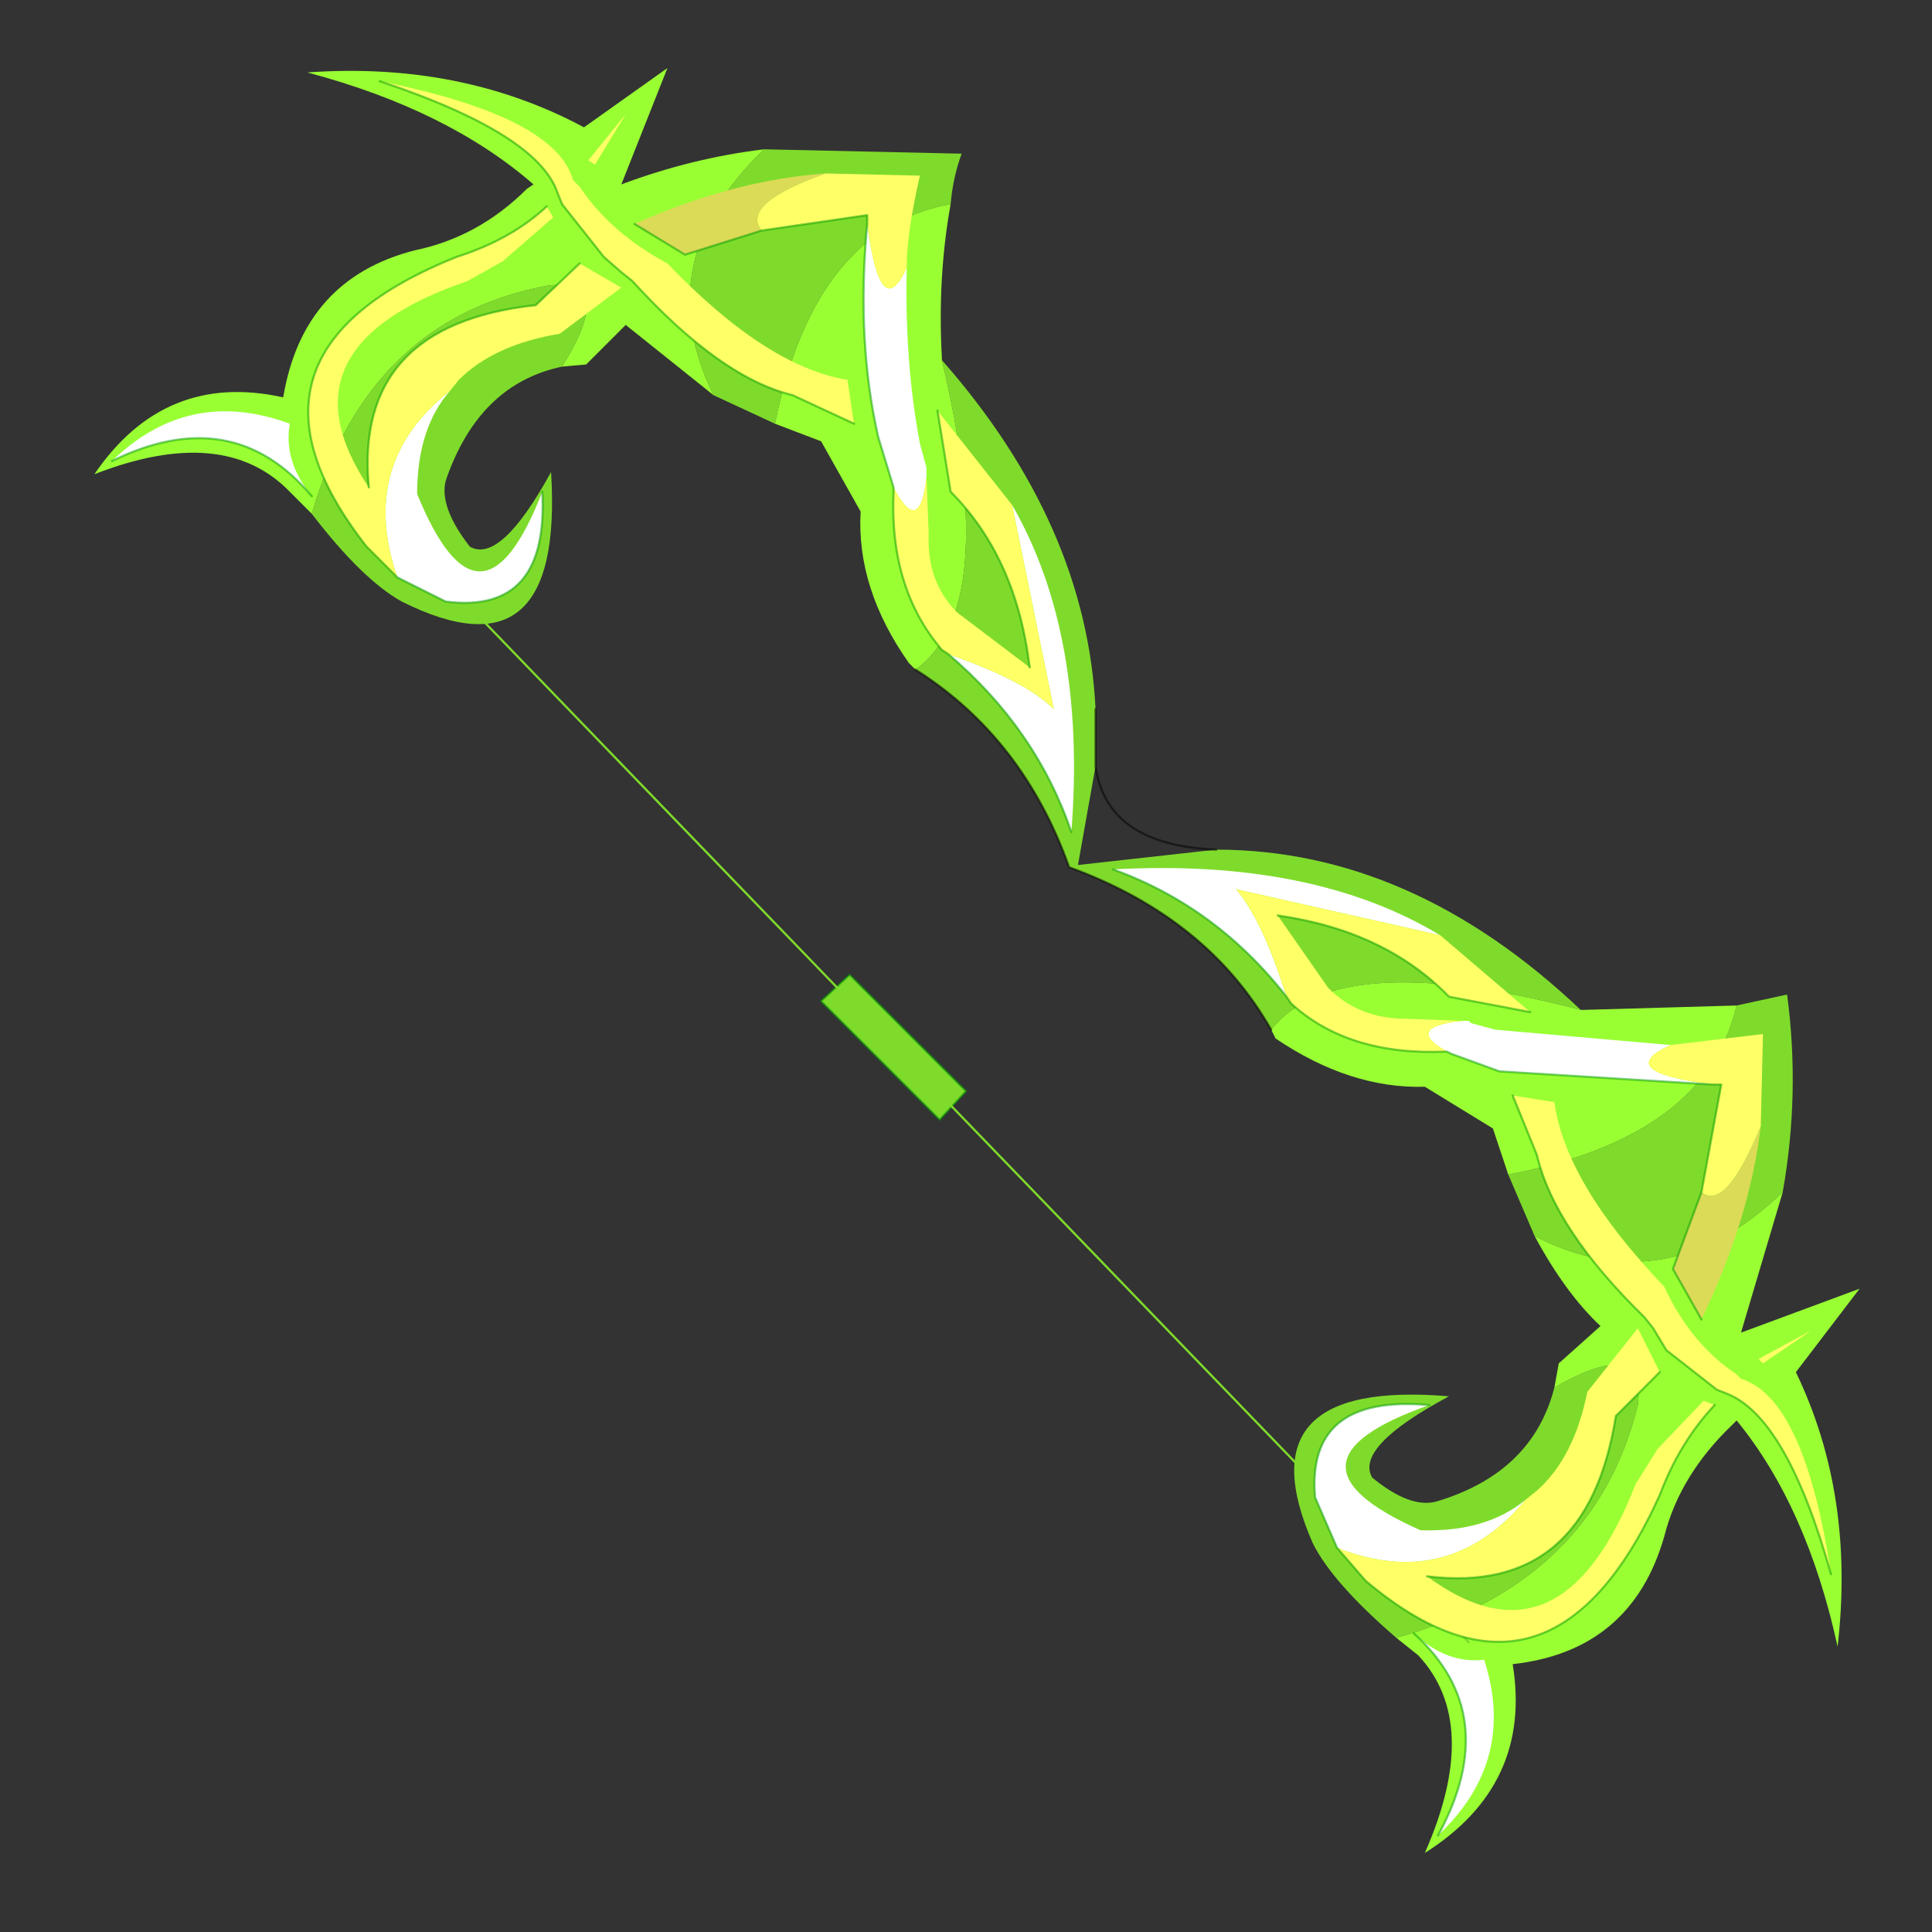<?xml version="1.0" encoding="UTF-8" standalone="no"?>
<svg xmlns:xlink="http://www.w3.org/1999/xlink" height="440.0px" width="440.0px" xmlns="http://www.w3.org/2000/svg">
  <rect width="100%" height="100%" fill="#333333" stroke="none"/>
  <g transform="matrix(10.0, 0.0, 0.0, 10.0, 0.0, 0.0)">
    <use height="44.0" transform="matrix(1.0, 0.0, 0.0, 1.0, 0.0, 0.0)" width="44.0" xlink:href="#shape0"/>
  </g>
  <defs>
    <g id="shape0" transform="matrix(1.0, 0.0, 0.0, 1.0, 0.0, 0.0)">
      <path d="M44.0 44.0 L0.0 44.0 0.0 0.0 44.0 0.0 44.0 44.0" fill="#43adca" fill-opacity="0.0" fill-rule="evenodd" stroke="none"/>
      <path d="M24.95 16.15 L24.95 17.45 24.55 19.7 27.7 19.35 Q32.15 19.35 36.0 23.0 30.45 21.55 28.95 23.45 27.5 20.9 24.35 19.75 23.3 16.8 20.85 15.25 22.8 13.85 21.45 8.2 24.75 11.95 24.95 16.15 M39.55 22.9 L40.7 22.65 Q41.0 24.9 40.6 27.15 37.95 29.7 34.95 28.15 L34.35 26.75 Q38.85 25.9 39.55 22.9 M31.8 37.3 Q30.35 36.05 29.9 35.15 28.25 31.4 33.0 31.8 30.85 32.95 31.25 33.65 32.1 34.35 32.7 34.2 34.9 33.55 35.4 31.6 37.5 30.4 37.3 32.0 36.3 36.05 31.8 37.3 M17.65 9.65 L16.25 9.0 Q14.75 5.95 17.4 3.4 L21.9 3.5 Q21.7 4.05 21.65 4.65 18.55 5.2 17.65 9.65 M12.8 8.35 Q10.9 8.75 10.15 10.95 10.0 11.55 10.7 12.45 11.4 12.85 12.55 10.75 12.85 15.55 9.15 13.7 8.25 13.2 7.1 11.7 8.4 7.25 12.5 6.5 14.05 6.35 12.8 8.35 M19.35 22.2 L22.0 24.85 21.4 25.5 18.7 22.8 19.35 22.2" fill="#7fdb2b" fill-rule="evenodd" stroke="none"/>
      <path d="M36.0 23.0 L36.05 23.0 39.55 22.9 Q38.85 25.9 34.35 26.75 L34.0 25.7 32.45 24.75 Q30.75 24.8 29.05 23.65 L28.95 23.45 Q30.45 21.55 36.0 23.0 M40.6 27.15 L39.65 30.35 42.35 29.35 40.9 31.25 Q42.25 34.05 41.85 37.5 41.15 34.3 39.55 32.35 L39.45 32.45 Q38.25 33.6 37.9 35.0 37.15 37.6 34.45 37.9 34.9 40.65 32.45 42.2 33.75 39.25 32.3 37.7 L31.8 37.3 Q36.3 36.05 37.3 32.0 37.5 30.4 35.4 31.6 L35.5 31.05 36.45 30.2 Q35.65 29.45 34.95 28.15 37.95 29.7 40.6 27.15 M20.85 15.25 L20.7 15.1 Q19.5 13.4 19.6 11.65 L18.7 10.05 17.65 9.65 Q18.55 5.2 21.65 4.65 21.35 6.3 21.45 8.15 L21.45 8.2 Q22.8 13.85 20.85 15.25 M16.25 9.0 L14.25 7.4 13.35 8.3 12.8 8.35 Q14.05 6.35 12.5 6.5 8.4 7.25 7.1 11.7 L6.6 11.2 Q5.1 9.65 2.15 10.8 3.75 8.45 6.45 9.05 6.9 6.35 9.45 5.7 10.9 5.4 12.0 4.3 L12.15 4.2 Q10.2 2.5 7.0 1.65 10.5 1.4 13.3 2.9 L15.2 1.55 14.15 4.2 Q15.75 3.6 17.4 3.4 14.75 5.95 16.25 9.0" fill="#99ff33" fill-rule="evenodd" stroke="none"/>
      <path d="M24.95 16.15 L24.95 17.45 Q25.2 19.25 27.7 19.35 M28.95 23.45 Q27.5 20.9 24.35 19.75 23.3 16.8 20.85 15.25" fill="none" stroke="#000000" stroke-linecap="round" stroke-linejoin="round" stroke-opacity="0.502" stroke-width="0.05"/>
      <path d="M19.35 22.2 L22.0 24.85 21.4 25.5 18.7 22.8 19.35 22.2" fill="none" stroke="#009900" stroke-linecap="round" stroke-linejoin="round" stroke-opacity="0.502" stroke-width="0.05"/>
      <path d="M33.45 37.4 L7.3 10.3" fill="none" stroke="#7fdb2b" stroke-linecap="round" stroke-linejoin="round" stroke-width="0.05"/>
      <path d="M19.75 5.1 Q20.05 7.4 20.65 6.1 20.6 8.25 20.95 10.1 L21.1 10.65 21.1 10.7 21.1 10.85 Q20.95 12.25 20.35 11.1 L20.0 9.95 Q19.5 7.75 19.75 5.1 M23.05 11.5 Q24.75 14.45 24.4 18.95 23.6 16.6 21.6 14.9 23.35 15.5 24.0 16.15 L23.05 11.5 M9.05 13.15 Q8.15 10.55 10.25 8.9 9.5 9.75 9.5 11.25 10.95 14.8 12.35 11.2 12.5 14.0 10.15 13.7 L9.05 13.15 M2.55 10.5 Q4.3 8.8 6.6 9.65 6.45 10.5 7.1 11.3 5.3 9.15 2.55 10.5" fill="#ffffff" fill-rule="evenodd" stroke="none"/>
      <path d="M18.8 3.95 L20.95 4.0 Q20.65 5.3 20.65 6.1 20.05 7.4 19.75 5.1 L19.75 4.9 17.35 5.25 Q16.85 4.65 18.8 3.95 M21.1 10.85 L21.15 12.15 Q21.1 13.25 21.8 13.95 L23.45 15.2 Q23.15 12.7 21.65 11.2 L21.35 9.35 23.05 11.5 24.0 16.15 Q23.35 15.5 21.6 14.9 L21.45 14.8 Q20.25 13.4 20.35 11.2 L20.35 11.1 Q20.95 12.25 21.1 10.85 M14.25 2.6 L13.55 3.75 13.4 3.65 14.25 2.6 M8.65 1.85 Q12.65 2.65 13.05 4.1 L13.2 4.25 Q13.9 5.3 15.2 6.0 17.45 8.35 19.3 8.65 L19.45 9.65 18.05 9.0 Q16.4 8.6 14.4 6.4 L14.15 6.2 13.75 5.85 12.8 4.65 12.7 4.4 Q12.25 3.05 8.65 1.85 M12.45 4.7 L12.6 4.95 11.45 5.95 10.65 6.4 Q6.25 7.9 8.4 11.1 8.05 7.4 12.2 6.95 L13.2 6.0 14.15 6.55 12.75 7.6 Q11.25 7.85 10.45 8.65 L10.25 8.9 Q8.15 10.55 9.05 13.15 L8.35 12.45 Q4.9 8.05 10.4 5.85 11.65 5.45 12.45 4.7" fill="#ffff66" fill-rule="evenodd" stroke="none"/>
      <path d="M18.8 3.95 Q16.85 4.65 17.35 5.25 L15.6 5.8 14.45 5.1 Q16.7 4.1 18.8 3.95" fill="#dbdb57" fill-rule="evenodd" stroke="none"/>
      <path d="M17.35 5.25 L19.75 4.9 19.75 5.1 M23.45 15.2 Q23.15 12.7 21.65 11.2 L21.35 9.35 M24.4 18.95 Q23.6 16.6 21.6 14.9 L21.45 14.8 Q20.25 13.4 20.35 11.2 L20.35 11.1 20.0 9.95 Q19.5 7.75 19.75 5.1 M8.65 1.85 Q12.25 3.05 12.7 4.4 L12.8 4.65 13.75 5.85 14.15 6.2 14.4 6.4 Q16.4 8.6 18.05 9.0 L19.45 9.65 M14.45 5.1 L15.6 5.8 17.35 5.25 M12.45 4.7 Q11.65 5.45 10.4 5.85 4.9 8.05 8.35 12.45 L9.05 13.15 10.15 13.7 Q12.5 14.0 12.35 11.2 M13.2 6.0 L12.2 6.95 Q8.05 7.4 8.4 11.1 M2.55 10.5 Q5.3 9.15 7.1 11.3" fill="none" stroke="#009900" stroke-linecap="round" stroke-linejoin="round" stroke-opacity="0.502" stroke-width="0.05"/>
      <path d="M39.0 24.7 Q36.7 24.4 38.05 23.8 L34.05 23.45 33.5 23.3 33.45 23.25 33.3 23.25 Q31.9 23.4 33.05 24.0 L34.15 24.4 39.0 24.7 M32.8 21.3 Q29.9 19.55 25.35 19.8 27.7 20.65 29.3 22.7 28.75 20.95 28.15 20.25 L32.8 21.3 M30.45 35.25 Q33.0 36.25 34.75 34.15 33.85 34.9 32.35 34.85 28.85 33.3 32.55 32.0 29.75 31.75 29.95 34.1 L30.45 35.25 M32.75 41.8 Q34.55 40.1 33.8 37.8 32.95 37.9 32.2 37.2 34.25 39.05 32.75 41.8" fill="#ffffff" fill-rule="evenodd" stroke="none"/>
      <path d="M40.1 25.65 L40.15 23.55 38.05 23.8 Q36.7 24.4 39.0 24.7 L39.2 24.7 38.75 27.15 Q39.3 27.6 40.1 25.65 M33.3 23.25 L32.0 23.2 Q30.95 23.2 30.25 22.5 L29.1 20.85 Q31.55 21.2 33.0 22.7 L34.85 23.05 32.8 21.3 28.15 20.25 Q28.75 20.95 29.3 22.7 L29.4 22.85 Q30.7 24.05 32.95 23.95 L33.05 24.0 Q31.9 23.4 33.3 23.25 M41.25 30.3 L40.05 30.95 40.15 31.05 41.25 30.3 M41.7 35.85 Q41.1 31.85 39.65 31.4 L39.55 31.3 Q38.5 30.6 37.9 29.3 35.65 26.95 35.4 25.1 L34.45 24.95 35.0 26.3 Q35.4 28.0 37.45 30.0 L37.65 30.25 37.95 30.75 39.1 31.65 39.35 31.75 Q40.7 32.3 41.7 35.85 M39.05 32.0 L38.8 31.9 37.75 33.0 37.25 33.8 Q35.55 38.15 32.5 35.9 36.15 36.35 36.8 32.25 L37.8 31.25 37.3 30.25 36.15 31.7 Q35.85 33.2 35.0 33.95 L34.75 34.15 Q33.0 36.25 30.45 35.25 L31.1 36.0 Q35.3 39.55 37.8 34.05 38.25 32.85 39.05 32.0" fill="#ffff66" fill-rule="evenodd" stroke="none"/>
      <path d="M40.1 25.65 Q39.3 27.6 38.75 27.15 L38.1 28.9 38.75 30.05 Q39.85 27.75 40.1 25.65" fill="#dbdb57" fill-rule="evenodd" stroke="none"/>
      <path d="M38.75 27.15 L39.2 24.7 39.0 24.7 M29.1 20.85 Q31.55 21.2 33.0 22.7 L34.85 23.05 M25.35 19.8 Q27.7 20.65 29.3 22.7 L29.4 22.85 Q30.7 24.05 32.95 23.95 L33.05 24.0 34.15 24.4 39.0 24.7 M41.7 35.85 Q40.7 32.3 39.35 31.75 L39.1 31.65 37.95 30.75 37.65 30.25 37.45 30.0 Q35.4 28.0 35.0 26.3 L34.45 24.95 M38.75 30.05 L38.1 28.9 38.75 27.15 M39.05 32.0 Q38.25 32.85 37.8 34.05 35.3 39.55 31.1 36.0 L30.45 35.25 29.95 34.1 Q29.75 31.75 32.55 32.0 M37.8 31.25 L36.8 32.25 Q36.15 36.35 32.5 35.9 M32.75 41.8 Q34.25 39.05 32.2 37.2" fill="none" stroke="#009900" stroke-linecap="round" stroke-linejoin="round" stroke-opacity="0.502" stroke-width="0.05"/>
    </g>
  </defs>
</svg>
